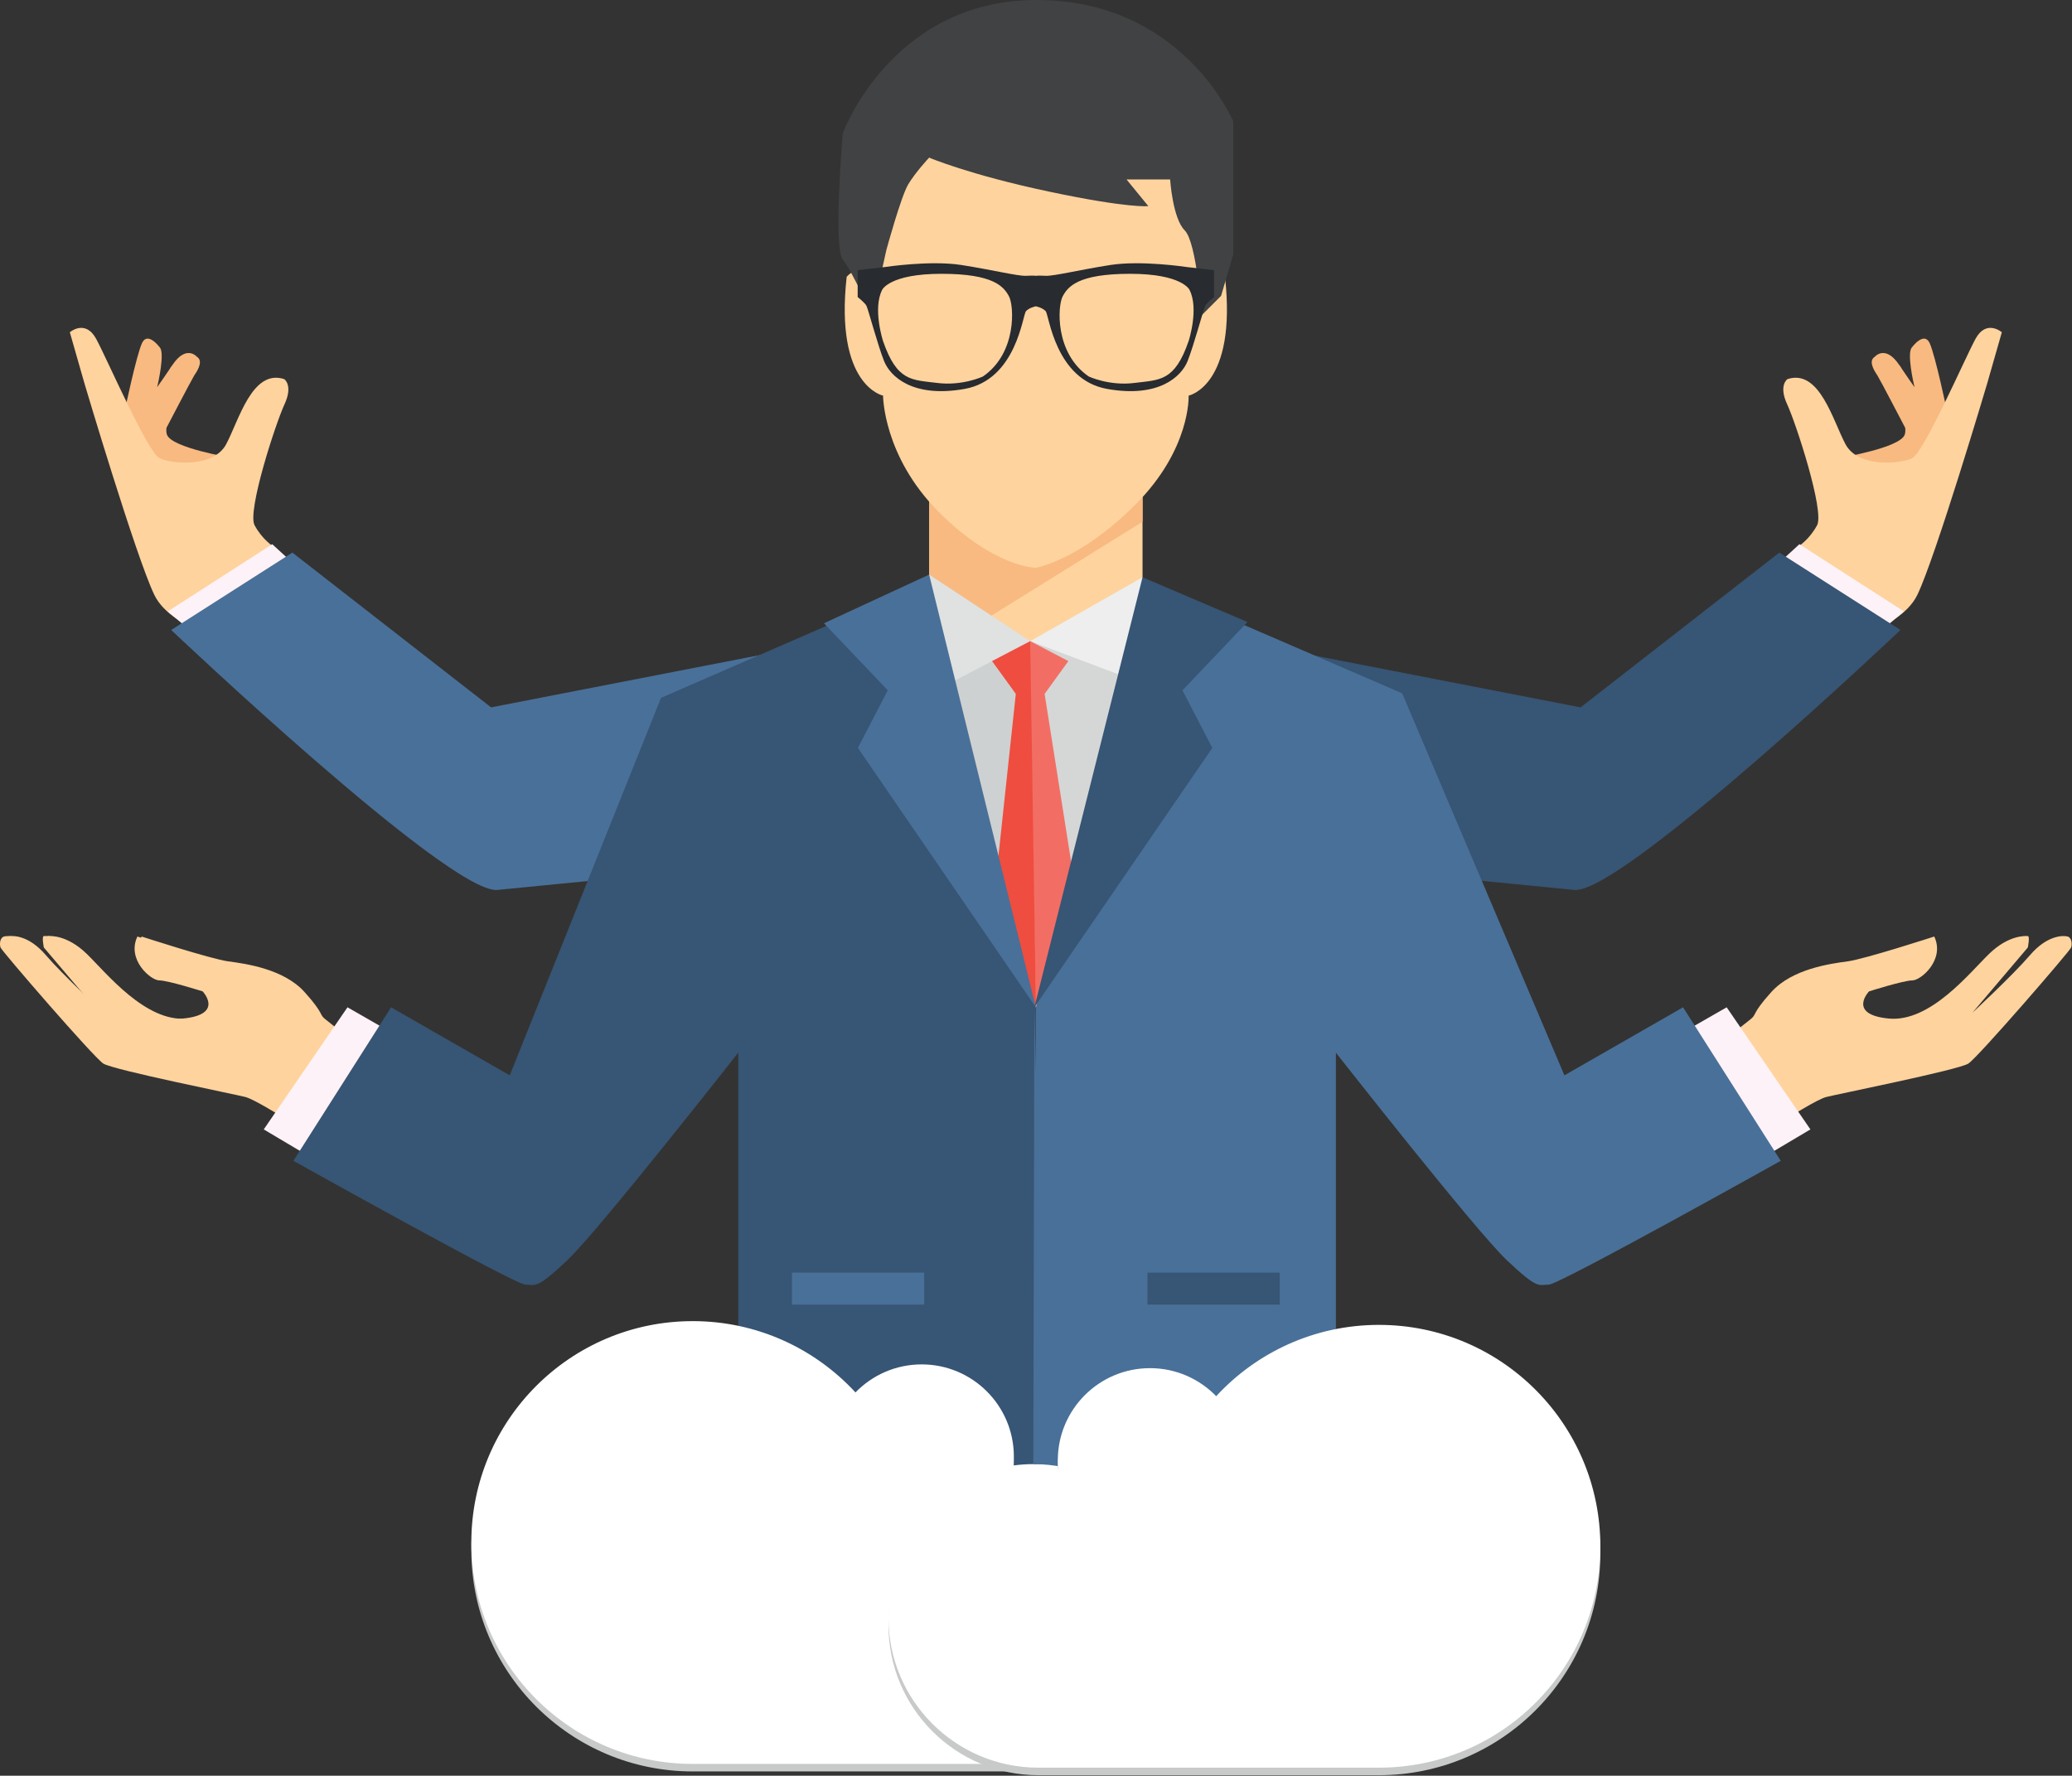 <?xml version="1.0" standalone="no"?><!DOCTYPE svg PUBLIC "-//W3C//DTD SVG 1.1//EN" "http://www.w3.org/Graphics/SVG/1.1/DTD/svg11.dtd"><svg width="100%" height="100%" viewBox="0 0 1658 1421" version="1.1" xmlns="http://www.w3.org/2000/svg" xmlns:xlink="http://www.w3.org/1999/xlink" xml:space="preserve" style="fill-rule:evenodd;clip-rule:evenodd;stroke-linejoin:round;stroke-miterlimit:1.414;"><rect x="0" y="0" width="1658" height="1421" fill="#333333" stroke="none"/><path d="M743.484,389.369l0,75.681l83.443,54.334l87.325,-54.334l0,-75.681l-170.768,0Z" style="fill:#fed39e;fill-rule:nonzero;"/><path d="M743.484,389.369l0,75.681l46.046,29.985l124.722,-77.529l0,-28.137l-170.768,0Z" style="fill:#f8ba81;fill-rule:nonzero;"/><path d="M980.23,221.509c0,0 -11.64,-13.584 -17.462,1.941c0,0 36.869,-174.65 -133.9,-174.65c-170.769,0 -133.9,174.65 -133.9,174.65c-5.822,-15.525 -17.463,-1.941 -17.463,-1.941c-9.703,87.325 29.107,95.088 29.107,95.088c0,0 0,48.512 44.634,93.147c44.631,44.631 77.622,44.631 77.622,44.631c0,0 34.931,-5.819 79.562,-50.453c44.635,-44.634 42.694,-87.325 42.694,-87.325c0,0 38.809,-7.763 29.106,-95.088Z" style="fill:#fed39e;fill-rule:nonzero;"/><path d="M697.665,252.272l11.643,-52.394c0,0 11.644,-42.693 17.466,-52.397c5.819,-9.703 16.71,-21.347 16.71,-21.347c0,0 31.721,13.585 95.799,27.169c64.082,13.585 79.607,11.644 79.607,11.644l-17.466,-21.347l34.928,0c0,0 1.941,31.05 11.644,40.753c9.703,9.703 13.584,67.919 13.584,67.919l15.525,-15.525l9.703,-32.991l0,-106.728c0,0 -40.753,-97.028 -157.187,-97.028c-116.431,0 -155.244,106.728 -155.244,106.728c0,0 -7.762,91.21 0,100.91c7.763,9.703 23.288,44.634 23.288,44.634Z" style="fill:#404243;fill-rule:nonzero;"/><path d="M113.315,749.45c0,0 55.459,18.025 69.325,19.875c13.865,1.847 44.368,6.009 61.006,24.494c16.637,18.487 11.094,17.562 17.1,22.184c6.009,4.622 25.881,20.8 25.881,20.8l-59.156,55.922c0,0 -20.797,-12.941 -27.5,-14.79c-6.7,-1.847 -106.069,-21.722 -113.925,-26.807c-7.856,-5.081 -81.344,-90.122 -82.269,-92.897c-0.922,-2.772 -0.459,-7.856 2.775,-8.781c3.235,-0.922 16.175,-1.384 30.041,14.791c13.865,16.175 46.219,46.219 46.219,46.219l-44.369,-52.229c0,0 -1.85,-9.059 0,-9.15c1.847,-0.093 15.25,-1.015 30.965,14.235c15.713,15.253 47.141,55 80.416,51.765c33.278,-3.237 15.716,-21.725 15.716,-21.725c0,0 -27.732,-8.781 -34.663,-8.781c-6.934,0 -26.344,-16.637 -17.562,-35.125Z" style="fill:#fed39e;fill-rule:nonzero;"/><path d="M184.643,366.194c0,0 -47.316,-7.763 -51.05,-18.356c-0.535,-1.522 -0.616,-3.4 -0.381,-5.488c0,-0.003 19.859,-38.106 22.309,-42.059c3.819,-5.447 6.681,-11.81 2.087,-14.741c0,0 -8.462,-10.153 -19.668,6.566l-0.013,0.018c-0.484,0.56 -0.931,1.16 -1.328,1.816c-0.319,0.531 -0.634,1.053 -0.953,1.569c-3.891,5.75 -7.247,10.578 -9.888,14.312c0.85,-3.609 6.269,-27.506 2.057,-31.868c0,0 -9.557,-12.972 -14.091,-3.588c-4.531,9.381 -14.306,56.184 -14.306,56.184c0,0 22.331,76.413 52.084,68.988c29.753,-7.425 33.141,-33.353 33.141,-33.353Z" style="fill:#f8ba81;fill-rule:nonzero;"/><path d="M67.783,307.503l-11.906,-41.609c0,0 12.388,-10.775 21.131,5.381c8.744,16.156 41.16,90.85 50.71,95.425c9.553,4.575 43.034,7.744 53.194,-11.1c10.156,-18.847 20.806,-60.666 46.512,-52.212c0,0 7.341,4.847 0.222,20.178c-7.119,15.331 -29.997,85.59 -23.925,96.781c6.072,11.191 14.362,16.516 14.362,16.516l-20.246,79.5c0,0 -59.647,-9.832 -74.375,-40.372c-14.725,-30.541 -55.679,-168.488 -55.679,-168.488Z" style="fill:#fed39e;fill-rule:nonzero;"/><path d="M1473.09,366.194c0,0 47.315,-7.763 51.05,-18.356c0.534,-1.522 0.616,-3.4 0.381,-5.488c0,-0.003 -19.859,-38.106 -22.309,-42.059c-3.819,-5.447 -6.682,-11.81 -2.088,-14.741c0,0 8.463,-10.153 19.669,6.566l0.012,0.018c0.485,0.56 0.932,1.16 1.329,1.816c0.318,0.531 0.634,1.053 0.953,1.569c3.89,5.75 7.247,10.578 9.887,14.312c-0.847,-3.609 -6.269,-27.506 -2.056,-31.868c0,0 9.556,-12.972 14.091,-3.588c4.531,9.381 14.306,56.184 14.306,56.184c0,0 -22.331,76.413 -52.085,68.988c-29.753,-7.425 -33.14,-33.353 -33.14,-33.353Z" style="fill:#f8ba81;fill-rule:nonzero;"/><path d="M1589.95,307.503l11.907,-41.609c0,0 -12.388,-10.775 -21.132,5.381c-8.743,16.156 -41.159,90.85 -50.709,95.425c-9.553,4.575 -43.034,7.744 -53.194,-11.1c-10.156,-18.847 -20.806,-60.666 -46.512,-52.212c0,0 -7.341,4.847 -0.222,20.178c7.118,15.331 29.997,85.59 23.925,96.781c-6.072,11.191 -14.363,16.516 -14.363,16.516l20.247,79.5c0,0 59.647,-9.832 74.375,-40.372c14.725,-30.541 55.678,-168.488 55.678,-168.488Z" style="fill:#fed39e;fill-rule:nonzero;"/><path d="M1422.17,451.713l17.709,-16.216l83.641,53.766l-22.191,18.778l-79.159,-56.328Z" style="fill:#fdf2f7;fill-rule:nonzero;"/><path d="M235.565,451.713l-17.71,-16.216l-83.64,53.766l22.19,18.778l79.16,-56.328Z" style="fill:#fdf2f7;fill-rule:nonzero;"/><path d="M748.13,677.756l-126.859,-156.112l-228.309,44.422l-159.013,-123.866l-96.962,61.934c0,0 220.634,209.294 260.412,208.085c0.672,-0.022 1.316,-0.091 1.941,-0.191l348.79,-34.272Z" style="fill:#497098;fill-rule:nonzero;"/><path d="M909.605,677.756l126.86,-156.112l228.306,44.422l159.016,-123.866l96.962,61.934c0,0 -220.634,209.294 -260.412,208.085c-0.672,-0.022 -1.316,-0.091 -1.941,-0.191l-348.791,-34.272Z" style="fill:#375574;fill-rule:nonzero;"/><path d="M109.955,749.45c0,0 55.463,18.025 69.325,19.875c13.866,1.847 44.369,6.009 61.01,24.494c16.637,18.487 11.09,17.562 17.1,22.184c6.006,4.622 25.881,20.8 25.881,20.8l-59.159,55.922c0,0 -20.797,-12.941 -27.497,-14.79c-6.703,-1.847 -106.069,-21.722 -113.928,-26.807c-7.857,-5.081 -81.341,-90.122 -82.266,-92.897c-0.925,-2.772 -0.463,-7.856 2.772,-8.781c3.237,-0.922 16.178,-1.384 30.044,14.791c13.862,16.175 46.215,46.219 46.215,46.219l-44.369,-52.229c0,0 -1.846,-9.059 0,-9.15c1.85,-0.093 15.254,-1.015 30.966,14.235c15.716,15.253 47.141,55 80.419,51.765c33.275,-3.237 15.712,-21.725 15.712,-21.725c0,0 -27.728,-8.781 -34.662,-8.781c-6.931,0 -26.344,-16.637 -17.563,-35.125Z" style="fill:#fed39e;fill-rule:nonzero;"/><path d="M1547.78,749.45c0,0 -55.462,18.025 -69.325,19.875c-13.865,1.847 -44.368,6.009 -61.009,24.494c-16.637,18.487 -11.091,17.562 -17.1,22.184c-6.006,4.622 -25.881,20.8 -25.881,20.8l59.159,55.922c0,0 20.797,-12.941 27.497,-14.79c6.703,-1.847 106.069,-21.722 113.928,-26.807c7.856,-5.081 81.341,-90.122 82.266,-92.897c0.925,-2.772 0.462,-7.856 -2.772,-8.781c-3.238,-0.922 -16.178,-1.384 -30.041,14.791c-13.865,16.175 -46.218,46.219 -46.218,46.219l44.368,-52.229c0,0 1.85,-9.059 0,-9.15c-1.85,-0.093 -15.253,-1.015 -30.965,14.235c-15.716,15.253 -47.141,55 -80.419,51.765c-33.275,-3.237 -15.713,-21.725 -15.713,-21.725c0,0 27.728,-8.781 34.663,-8.781c6.931,0 26.344,-16.637 17.562,-35.125Z" style="fill:#fed39e;fill-rule:nonzero;"/><path d="M1334.2,833.31l47.463,-27.219l67.003,97.715l-44.669,26.522l-69.797,-97.018Z" style="fill:#fdf2f7;fill-rule:nonzero;"/><path d="M914.252,465.05l207.766,89.766l129.825,305.715l94.925,-54.443l78.172,122.847c0,0 -177.285,99.112 -185.663,99.112c-8.375,0 -8.375,4.188 -33.5,-19.544c-25.128,-23.731 -136.806,-166.119 -136.806,-166.119l0,361.554l-240.103,0l0,-397.85l85.384,-341.038Z" style="fill:#497098;fill-rule:nonzero;"/><path d="M325.521,833.31l-47.463,-27.219l-67.006,97.715l44.672,26.522l69.797,-97.018Z" style="fill:#fdf2f7;fill-rule:nonzero;"/><path d="M743.484,465.05l-214.526,93.416l-121.078,302.065l-94.925,-54.443l-78.172,122.847c0,0 177.288,99.112 185.663,99.112c8.375,0 8.375,4.188 33.503,-19.544c25.128,-23.731 136.803,-166.119 136.803,-166.119l0,361.554l238.116,0l0,-397.85l-85.384,-341.038Z" style="fill:#375574;fill-rule:nonzero;"/><path d="M743.484,459.819l82.965,54.622l2.419,291.647l-85.384,-341.038l0,-5.231Z" style="fill:#e0e1e1;fill-rule:nonzero;"/><path d="M914.252,461.953l-89.881,51.122l4.497,293.013l85.384,-341.038l0,-3.097Z" style="fill:#edeeed;fill-rule:nonzero;"/><path d="M828.868,806.088l-65.391,-261.182l60.894,-31.831l4.497,293.013Z" style="fill:#ced1d1;fill-rule:nonzero;"/><path d="M828.868,806.088l-4.497,-293.013l71.162,26.747l-66.665,266.266Z" style="fill:#d5d7d6;fill-rule:nonzero;"/><path d="M828.868,806.091l-4.497,-234.894l0,-58.122l-30.534,15.96l19.009,26.246l-14.563,135.828l30.585,114.982Z" style="fill:#ef4d3f;fill-rule:nonzero;"/><path d="M828.868,806.091l-4.497,-234.894l0,-58.122l30.534,15.96l-19.006,26.246l22.128,140.094l-29.159,110.716Z" style="fill:#f26e64;fill-rule:nonzero;"/><path d="M828.868,802.675l0,3.416l-30.585,-114.982l26.088,-178.034l4.497,289.6Z" style="fill:#ef4d3f;fill-rule:nonzero;"/><path d="M743.484,459.819l-84.172,38.953l51.065,53.65l-23.897,46.084l142.388,207.585l-85.384,-346.272Z" style="fill:#497098;fill-rule:nonzero;"/><path d="M914.252,461.953l83.96,35.81l-52.025,54.659l23.896,46.084l-142.387,207.585l86.556,-344.138Z" style="fill:#375574;fill-rule:nonzero;"/><rect x="633.699" y="1018.41" width="105.828" height="25.606" style="fill:#497098;fill-rule:nonzero;"/><rect x="918.208" y="1018.41" width="105.828" height="25.606" style="fill:#375574;fill-rule:nonzero;"/><path d="M554.318,1063.24c51.5,0 97.859,21.981 130.231,57.065c13.409,-13.828 32.172,-22.434 52.956,-22.434c40.747,0 73.778,33.031 73.778,73.775c0,2.4 -0.125,4.766 -0.35,7.106c5.21,-0.69 10.51,-1.081 15.907,-1.081c66.247,0 119.953,53.703 119.953,119.95c0,66.247 -53.706,119.95 -119.953,119.95l-272.522,0c-97.847,0 -177.166,-79.319 -177.166,-177.166c0,-97.847 79.319,-177.165 177.166,-177.165Z" style="fill:#c8caca;fill-rule:nonzero;"/><path d="M554.318,1057.22c51.5,0 97.859,21.981 130.231,57.065c13.409,-13.828 32.172,-22.434 52.956,-22.434c40.747,0 73.778,33.031 73.778,73.775c0,2.397 -0.125,4.766 -0.35,7.106c5.21,-0.69 10.51,-1.084 15.907,-1.084c66.247,0 119.953,53.706 119.953,119.953c0,66.247 -53.706,119.95 -119.953,119.95l-272.522,0c-97.847,0 -177.166,-79.319 -177.166,-177.166c0,-97.846 79.319,-177.165 177.166,-177.165Z" style="fill:#fff;fill-rule:nonzero;"/><path d="M1103.42,1066.25c-51.5,0 -97.86,21.981 -130.231,57.066c-13.41,-13.828 -32.172,-22.435 -52.957,-22.435c-40.747,0 -73.778,33.029 -73.778,73.775c0,2.397 0.125,4.766 0.35,7.107c-5.209,-0.691 -10.509,-1.085 -15.906,-1.085c-66.247,0 -119.953,53.707 -119.953,119.953c0,66.247 53.706,119.95 119.953,119.95l272.522,0c97.847,0 177.165,-79.318 177.165,-177.165c0,-97.847 -79.318,-177.166 -177.165,-177.166Z" style="fill:#c8caca;fill-rule:nonzero;"/><path d="M1103.42,1060.23c-51.5,0 -97.86,21.981 -130.231,57.066c-13.41,-13.828 -32.172,-22.438 -52.957,-22.438c-40.747,0 -73.778,33.032 -73.778,73.779c0,2.396 0.125,4.765 0.35,7.103c-5.209,-0.691 -10.509,-1.082 -15.906,-1.082c-66.247,0 -119.953,53.704 -119.953,119.95c0,66.247 53.706,119.954 119.953,119.954l272.522,0c97.847,0 177.165,-79.322 177.165,-177.166c0,-97.847 -79.318,-177.166 -177.165,-177.166Z" style="fill:#fff;fill-rule:nonzero;"/><path d="M951.199,272.731c-11.237,32.747 -23.119,31.144 -43.347,33.713c-20.228,2.569 -36.603,-5.138 -36.603,-5.138c-27.291,-18.621 -25.044,-56.509 -20.869,-64.215c4.175,-7.706 12.2,-17.982 53.941,-17.982c41.741,0 47.519,12.844 47.519,12.844c7.706,15.091 -0.641,40.778 -0.641,40.778ZM786.487,301.306c0,0 -16.375,7.707 -36.604,5.138c-20.228,-2.569 -32.109,-0.966 -43.346,-33.713c0,0 -8.347,-25.687 -0.641,-40.778c0,0 5.778,-12.844 47.519,-12.844c41.74,0 49.765,10.276 53.94,17.982c4.175,7.706 6.422,45.594 -20.868,64.215ZM949.271,213.65c0,0 -35.959,-5.456 -60.681,-1.603c-24.725,3.853 -45.288,8.991 -51.863,8.669c-6.575,-0.322 -7.859,0.012 -7.859,0.012c0,0 -1.285,-0.334 -7.86,-0.012c-6.575,0.322 -27.137,-4.816 -51.862,-8.669c-24.722,-3.853 -60.681,1.603 -60.681,1.603l-22.157,2.569l0,21.512c0,0 5.782,4.497 7.066,7.066c1.284,2.569 9.309,32.428 14.125,44.306c4.819,11.881 22.478,29.541 64.216,22.156c41.74,-7.384 46.556,-59.4 49.293,-62.29c2.735,-2.888 7.86,-3.853 7.86,-3.853c0,0 5.125,0.965 7.859,3.853c2.738,2.89 7.553,54.906 49.294,62.29c41.737,7.385 59.397,-10.275 64.216,-22.156c4.815,-11.878 12.84,-41.737 14.125,-44.306c1.284,-2.569 7.065,-7.066 7.065,-7.066l0,-21.512l-22.156,-2.569Z" style="fill:#282b2f;fill-rule:nonzero;"/><path d="M827.696,806.091l-0.856,365.553l10,0l-9.144,-365.553Z" style="fill:#497098;fill-rule:nonzero;"/></svg>